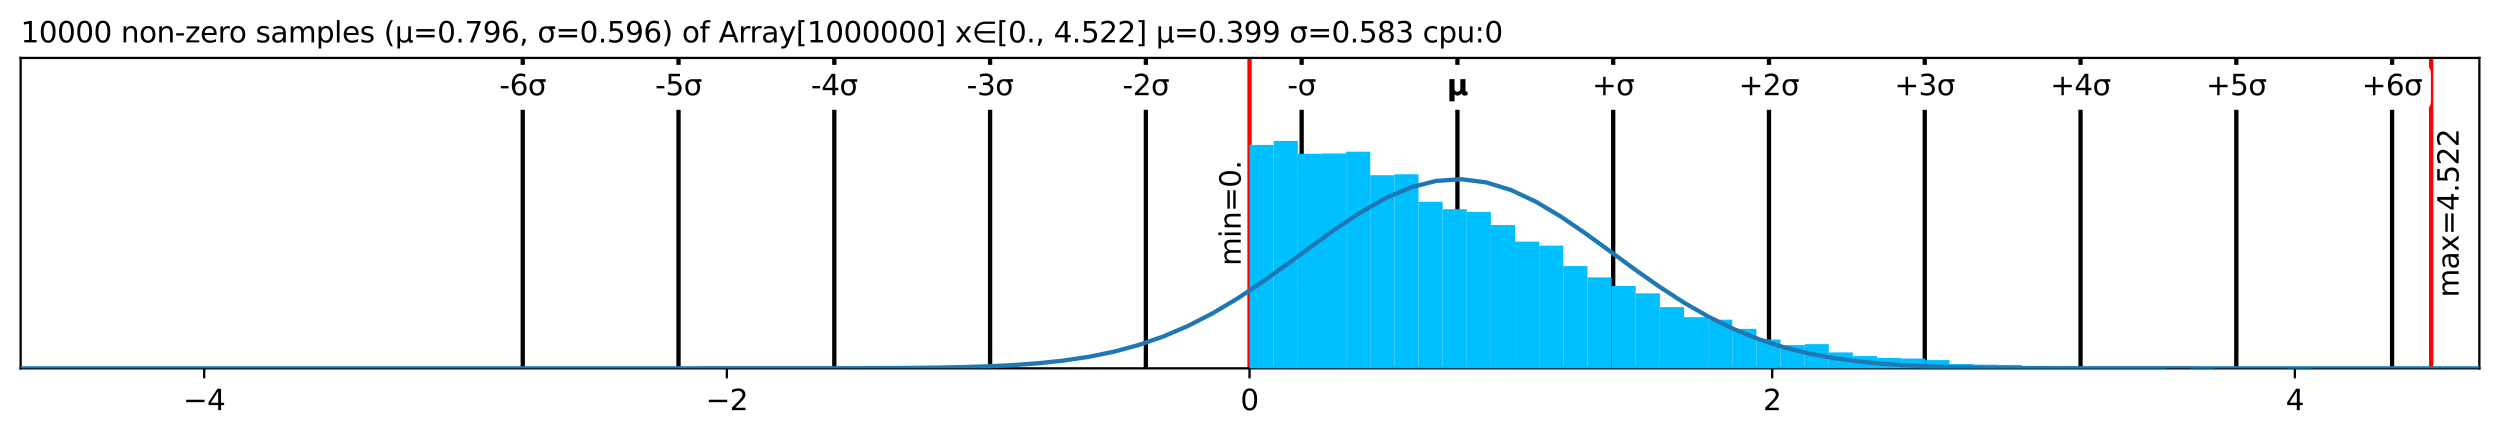 <?xml version="1.0" encoding="utf-8" standalone="no"?>
<!DOCTYPE svg PUBLIC "-//W3C//DTD SVG 1.1//EN"
  "http://www.w3.org/Graphics/SVG/1.1/DTD/svg11.dtd">
<svg xmlns:xlink="http://www.w3.org/1999/xlink" width="872.4pt" height="152.406pt" viewBox="0 0 872.4 152.406" xmlns="http://www.w3.org/2000/svg" version="1.1">
 <defs>
  <style type="text/css">*{stroke-linejoin: round; stroke-linecap: butt}</style>
 </defs>
 <g id="figure_1">
  <g id="patch_1">
   <path d="M 0 152.406 
L 872.4 152.406 
L 872.4 0 
L 0 0 
z
" style="fill: #ffffff"/>
  </g>
  <g id="axes_1">
   <g id="patch_2">
    <path d="M 7.2 128.528 
L 865.2 128.528 
L 865.2 20.214 
L 7.2 20.214 
z
" style="fill: #ffffff"/>
   </g>
   <g id="matplotlib.axis_1">
    <g id="xtick_1">
     <g id="line2d_1">
      <defs>
       <path id="m8f1de1206a" d="M 0 0 
L 0 3.5 
" style="stroke: #000000; stroke-width: 0.8"/>
      </defs>
      <g>
       <use xlink:href="#m8f1de1206a" x="71.255" y="128.528" style="stroke: #000000; stroke-width: 0.8"/>
      </g>
     </g>
     <g id="text_1">
      <!-- −4 -->
      <g transform="translate(63.884 143.127) scale(0.1 -0.1)">
       <defs>
        <path id="DejaVuSans-2212" d="M 678 2272 
L 4684 2272 
L 4684 1741 
L 678 1741 
L 678 2272 
z
" transform="scale(0.016)"/>
        <path id="DejaVuSans-34" d="M 2419 4116 
L 825 1625 
L 2419 1625 
L 2419 4116 
z
M 2253 4666 
L 3047 4666 
L 3047 1625 
L 3713 1625 
L 3713 1100 
L 3047 1100 
L 3047 0 
L 2419 0 
L 2419 1100 
L 313 1100 
L 313 1709 
L 2253 4666 
z
" transform="scale(0.016)"/>
       </defs>
       <use xlink:href="#DejaVuSans-2212"/>
       <use xlink:href="#DejaVuSans-34" transform="translate(83.789 0)"/>
      </g>
     </g>
    </g>
    <g id="xtick_2">
     <g id="line2d_2">
      <g>
       <use xlink:href="#m8f1de1206a" x="253.645" y="128.528" style="stroke: #000000; stroke-width: 0.8"/>
      </g>
     </g>
     <g id="text_2">
      <!-- −2 -->
      <g transform="translate(246.274 143.127) scale(0.1 -0.1)">
       <defs>
        <path id="DejaVuSans-32" d="M 1228 531 
L 3431 531 
L 3431 0 
L 469 0 
L 469 531 
Q 828 903 1448 1529 
Q 2069 2156 2228 2338 
Q 2531 2678 2651 2914 
Q 2772 3150 2772 3378 
Q 2772 3750 2511 3984 
Q 2250 4219 1831 4219 
Q 1534 4219 1204 4116 
Q 875 4013 500 3803 
L 500 4441 
Q 881 4594 1212 4672 
Q 1544 4750 1819 4750 
Q 2544 4750 2975 4387 
Q 3406 4025 3406 3419 
Q 3406 3131 3298 2873 
Q 3191 2616 2906 2266 
Q 2828 2175 2409 1742 
Q 1991 1309 1228 531 
z
" transform="scale(0.016)"/>
       </defs>
       <use xlink:href="#DejaVuSans-2212"/>
       <use xlink:href="#DejaVuSans-32" transform="translate(83.789 0)"/>
      </g>
     </g>
    </g>
    <g id="xtick_3">
     <g id="line2d_3">
      <g>
       <use xlink:href="#m8f1de1206a" x="436.035" y="128.528" style="stroke: #000000; stroke-width: 0.8"/>
      </g>
     </g>
     <g id="text_3">
      <!-- 0 -->
      <g transform="translate(432.854 143.127) scale(0.1 -0.1)">
       <defs>
        <path id="DejaVuSans-30" d="M 2034 4250 
Q 1547 4250 1301 3770 
Q 1056 3291 1056 2328 
Q 1056 1369 1301 889 
Q 1547 409 2034 409 
Q 2525 409 2770 889 
Q 3016 1369 3016 2328 
Q 3016 3291 2770 3770 
Q 2525 4250 2034 4250 
z
M 2034 4750 
Q 2819 4750 3233 4129 
Q 3647 3509 3647 2328 
Q 3647 1150 3233 529 
Q 2819 -91 2034 -91 
Q 1250 -91 836 529 
Q 422 1150 422 2328 
Q 422 3509 836 4129 
Q 1250 4750 2034 4750 
z
" transform="scale(0.016)"/>
       </defs>
       <use xlink:href="#DejaVuSans-30"/>
      </g>
     </g>
    </g>
    <g id="xtick_4">
     <g id="line2d_4">
      <g>
       <use xlink:href="#m8f1de1206a" x="618.425" y="128.528" style="stroke: #000000; stroke-width: 0.8"/>
      </g>
     </g>
     <g id="text_4">
      <!-- 2 -->
      <g transform="translate(615.243 143.127) scale(0.1 -0.1)">
       <use xlink:href="#DejaVuSans-32"/>
      </g>
     </g>
    </g>
    <g id="xtick_5">
     <g id="line2d_5">
      <g>
       <use xlink:href="#m8f1de1206a" x="800.815" y="128.528" style="stroke: #000000; stroke-width: 0.8"/>
      </g>
     </g>
     <g id="text_5">
      <!-- 4 -->
      <g transform="translate(797.633 143.127) scale(0.1 -0.1)">
       <use xlink:href="#DejaVuSans-34"/>
      </g>
     </g>
    </g>
   </g>
   <g id="matplotlib.axis_2"/>
   <g id="line2d_6">
    <path d="M 182.418 128.528 
L 182.418 20.214 
" clip-path="url(#p8015cfb9f8)" style="fill: none; stroke: #000000; stroke-width: 1.5; stroke-linecap: square"/>
   </g>
   <g id="line2d_7">
    <path d="M 236.778 128.528 
L 236.778 20.214 
" clip-path="url(#p8015cfb9f8)" style="fill: none; stroke: #000000; stroke-width: 1.5; stroke-linecap: square"/>
   </g>
   <g id="line2d_8">
    <path d="M 291.139 128.528 
L 291.139 20.214 
" clip-path="url(#p8015cfb9f8)" style="fill: none; stroke: #000000; stroke-width: 1.5; stroke-linecap: square"/>
   </g>
   <g id="line2d_9">
    <path d="M 345.499 128.528 
L 345.499 20.214 
" clip-path="url(#p8015cfb9f8)" style="fill: none; stroke: #000000; stroke-width: 1.5; stroke-linecap: square"/>
   </g>
   <g id="line2d_10">
    <path d="M 399.86 128.528 
L 399.86 20.214 
" clip-path="url(#p8015cfb9f8)" style="fill: none; stroke: #000000; stroke-width: 1.5; stroke-linecap: square"/>
   </g>
   <g id="line2d_11">
    <path d="M 454.22 128.528 
L 454.22 20.214 
" clip-path="url(#p8015cfb9f8)" style="fill: none; stroke: #000000; stroke-width: 1.5; stroke-linecap: square"/>
   </g>
   <g id="line2d_12">
    <path d="M 508.581 128.528 
L 508.581 20.214 
" clip-path="url(#p8015cfb9f8)" style="fill: none; stroke: #000000; stroke-width: 1.5; stroke-linecap: square"/>
   </g>
   <g id="line2d_13">
    <path d="M 562.941 128.528 
L 562.941 20.214 
" clip-path="url(#p8015cfb9f8)" style="fill: none; stroke: #000000; stroke-width: 1.5; stroke-linecap: square"/>
   </g>
   <g id="line2d_14">
    <path d="M 617.302 128.528 
L 617.302 20.214 
" clip-path="url(#p8015cfb9f8)" style="fill: none; stroke: #000000; stroke-width: 1.5; stroke-linecap: square"/>
   </g>
   <g id="line2d_15">
    <path d="M 671.662 128.528 
L 671.662 20.214 
" clip-path="url(#p8015cfb9f8)" style="fill: none; stroke: #000000; stroke-width: 1.5; stroke-linecap: square"/>
   </g>
   <g id="line2d_16">
    <path d="M 726.022 128.528 
L 726.022 20.214 
" clip-path="url(#p8015cfb9f8)" style="fill: none; stroke: #000000; stroke-width: 1.5; stroke-linecap: square"/>
   </g>
   <g id="line2d_17">
    <path d="M 780.383 128.528 
L 780.383 20.214 
" clip-path="url(#p8015cfb9f8)" style="fill: none; stroke: #000000; stroke-width: 1.5; stroke-linecap: square"/>
   </g>
   <g id="line2d_18">
    <path d="M 834.743 128.528 
L 834.743 20.214 
" clip-path="url(#p8015cfb9f8)" style="fill: none; stroke: #000000; stroke-width: 1.5; stroke-linecap: square"/>
   </g>
   <g id="line2d_19">
    <path d="M 436.035 128.528 
L 436.035 20.214 
" clip-path="url(#p8015cfb9f8)" style="fill: none; stroke: #ff0000; stroke-width: 1.5; stroke-linecap: square"/>
   </g>
   <g id="line2d_20">
    <path d="M 848.376 128.528 
L 848.376 20.214 
" clip-path="url(#p8015cfb9f8)" style="fill: none; stroke: #ff0000; stroke-width: 1.5; stroke-linecap: square"/>
   </g>
   <g id="patch_3">
    <path d="M 7.2 128.528 
L 7.2 20.214 
" style="fill: none; stroke: #000000; stroke-width: 0.8; stroke-linejoin: miter; stroke-linecap: square"/>
   </g>
   <g id="patch_4">
    <path d="M 865.2 128.528 
L 865.2 20.214 
" style="fill: none; stroke: #000000; stroke-width: 0.8; stroke-linejoin: miter; stroke-linecap: square"/>
   </g>
   <g id="patch_5">
    <path d="M 7.2 128.528 
L 865.2 128.528 
" style="fill: none; stroke: #000000; stroke-width: 0.8; stroke-linejoin: miter; stroke-linecap: square"/>
   </g>
   <g id="patch_6">
    <path d="M 7.2 20.214 
L 865.2 20.214 
" style="fill: none; stroke: #000000; stroke-width: 0.8; stroke-linejoin: miter; stroke-linecap: square"/>
   </g>
   <g id="text_6">
    <g id="patch_7">
     <path d="M 435.035 92.759 
L 435.035 55.983 
Q 435.035 55.983 435.035 55.983 
L 425.357 55.983 
Q 425.357 55.983 425.357 55.983 
L 425.357 92.759 
Q 425.357 92.759 425.357 92.759 
L 435.035 92.759 
Q 435.035 92.759 435.035 92.759 
z
" style="fill: #ffffff"/>
    </g>
    <!-- min=0. -->
    <g transform="translate(432.955 92.759) rotate(-90) scale(0.1 -0.1)">
     <defs>
      <path id="DejaVuSans-6d" d="M 3328 2828 
Q 3544 3216 3844 3400 
Q 4144 3584 4550 3584 
Q 5097 3584 5394 3201 
Q 5691 2819 5691 2113 
L 5691 0 
L 5113 0 
L 5113 2094 
Q 5113 2597 4934 2840 
Q 4756 3084 4391 3084 
Q 3944 3084 3684 2787 
Q 3425 2491 3425 1978 
L 3425 0 
L 2847 0 
L 2847 2094 
Q 2847 2600 2669 2842 
Q 2491 3084 2119 3084 
Q 1678 3084 1418 2786 
Q 1159 2488 1159 1978 
L 1159 0 
L 581 0 
L 581 3500 
L 1159 3500 
L 1159 2956 
Q 1356 3278 1631 3431 
Q 1906 3584 2284 3584 
Q 2666 3584 2933 3390 
Q 3200 3197 3328 2828 
z
" transform="scale(0.016)"/>
      <path id="DejaVuSans-69" d="M 603 3500 
L 1178 3500 
L 1178 0 
L 603 0 
L 603 3500 
z
M 603 4863 
L 1178 4863 
L 1178 4134 
L 603 4134 
L 603 4863 
z
" transform="scale(0.016)"/>
      <path id="DejaVuSans-6e" d="M 3513 2113 
L 3513 0 
L 2938 0 
L 2938 2094 
Q 2938 2591 2744 2837 
Q 2550 3084 2163 3084 
Q 1697 3084 1428 2787 
Q 1159 2491 1159 1978 
L 1159 0 
L 581 0 
L 581 3500 
L 1159 3500 
L 1159 2956 
Q 1366 3272 1645 3428 
Q 1925 3584 2291 3584 
Q 2894 3584 3203 3211 
Q 3513 2838 3513 2113 
z
" transform="scale(0.016)"/>
      <path id="DejaVuSans-3d" d="M 678 2906 
L 4684 2906 
L 4684 2381 
L 678 2381 
L 678 2906 
z
M 678 1631 
L 4684 1631 
L 4684 1100 
L 678 1100 
L 678 1631 
z
" transform="scale(0.016)"/>
      <path id="DejaVuSans-2e" d="M 684 794 
L 1344 794 
L 1344 0 
L 684 0 
L 684 794 
z
" transform="scale(0.016)"/>
     </defs>
     <use xlink:href="#DejaVuSans-6d"/>
     <use xlink:href="#DejaVuSans-69" transform="translate(97.412 0)"/>
     <use xlink:href="#DejaVuSans-6e" transform="translate(125.195 0)"/>
     <use xlink:href="#DejaVuSans-3d" transform="translate(188.574 0)"/>
     <use xlink:href="#DejaVuSans-30" transform="translate(272.363 0)"/>
     <use xlink:href="#DejaVuSans-2e" transform="translate(335.986 0)"/>
    </g>
   </g>
   <g id="text_7">
    <g id="patch_8">
     <path d="M 860.054 103.769 
L 860.054 44.973 
Q 860.054 44.973 860.054 44.973 
L 850.376 44.973 
Q 850.376 44.973 850.376 44.973 
L 850.376 103.769 
Q 850.376 103.769 850.376 103.769 
L 860.054 103.769 
Q 860.054 103.769 860.054 103.769 
z
" style="fill: #ffffff"/>
    </g>
    <!-- max=4.522 -->
    <g transform="translate(857.974 103.769) rotate(-90) scale(0.1 -0.1)">
     <defs>
      <path id="DejaVuSans-61" d="M 2194 1759 
Q 1497 1759 1228 1600 
Q 959 1441 959 1056 
Q 959 750 1161 570 
Q 1363 391 1709 391 
Q 2188 391 2477 730 
Q 2766 1069 2766 1631 
L 2766 1759 
L 2194 1759 
z
M 3341 1997 
L 3341 0 
L 2766 0 
L 2766 531 
Q 2569 213 2275 61 
Q 1981 -91 1556 -91 
Q 1019 -91 701 211 
Q 384 513 384 1019 
Q 384 1609 779 1909 
Q 1175 2209 1959 2209 
L 2766 2209 
L 2766 2266 
Q 2766 2663 2505 2880 
Q 2244 3097 1772 3097 
Q 1472 3097 1187 3025 
Q 903 2953 641 2809 
L 641 3341 
Q 956 3463 1253 3523 
Q 1550 3584 1831 3584 
Q 2591 3584 2966 3190 
Q 3341 2797 3341 1997 
z
" transform="scale(0.016)"/>
      <path id="DejaVuSans-78" d="M 3513 3500 
L 2247 1797 
L 3578 0 
L 2900 0 
L 1881 1375 
L 863 0 
L 184 0 
L 1544 1831 
L 300 3500 
L 978 3500 
L 1906 2253 
L 2834 3500 
L 3513 3500 
z
" transform="scale(0.016)"/>
      <path id="DejaVuSans-35" d="M 691 4666 
L 3169 4666 
L 3169 4134 
L 1269 4134 
L 1269 2991 
Q 1406 3038 1543 3061 
Q 1681 3084 1819 3084 
Q 2600 3084 3056 2656 
Q 3513 2228 3513 1497 
Q 3513 744 3044 326 
Q 2575 -91 1722 -91 
Q 1428 -91 1123 -41 
Q 819 9 494 109 
L 494 744 
Q 775 591 1075 516 
Q 1375 441 1709 441 
Q 2250 441 2565 725 
Q 2881 1009 2881 1497 
Q 2881 1984 2565 2268 
Q 2250 2553 1709 2553 
Q 1456 2553 1204 2497 
Q 953 2441 691 2322 
L 691 4666 
z
" transform="scale(0.016)"/>
     </defs>
     <use xlink:href="#DejaVuSans-6d"/>
     <use xlink:href="#DejaVuSans-61" transform="translate(97.412 0)"/>
     <use xlink:href="#DejaVuSans-78" transform="translate(158.691 0)"/>
     <use xlink:href="#DejaVuSans-3d" transform="translate(217.871 0)"/>
     <use xlink:href="#DejaVuSans-34" transform="translate(301.66 0)"/>
     <use xlink:href="#DejaVuSans-2e" transform="translate(365.283 0)"/>
     <use xlink:href="#DejaVuSans-35" transform="translate(397.07 0)"/>
     <use xlink:href="#DejaVuSans-32" transform="translate(460.693 0)"/>
     <use xlink:href="#DejaVuSans-32" transform="translate(524.316 0)"/>
    </g>
   </g>
   <g id="text_8">
    <!-- 10000 non-zero samples (μ=0.796, σ=0.596) of Array[1000000] x∈[0., 4.522] μ=0.399 σ=0.583 cpu:0 -->
    <g transform="translate(7.2 14.798) scale(0.1 -0.1)">
     <defs>
      <path id="DejaVuSans-31" d="M 794 531 
L 1825 531 
L 1825 4091 
L 703 3866 
L 703 4441 
L 1819 4666 
L 2450 4666 
L 2450 531 
L 3481 531 
L 3481 0 
L 794 0 
L 794 531 
z
" transform="scale(0.016)"/>
      <path id="DejaVuSans-20" transform="scale(0.016)"/>
      <path id="DejaVuSans-6f" d="M 1959 3097 
Q 1497 3097 1228 2736 
Q 959 2375 959 1747 
Q 959 1119 1226 758 
Q 1494 397 1959 397 
Q 2419 397 2687 759 
Q 2956 1122 2956 1747 
Q 2956 2369 2687 2733 
Q 2419 3097 1959 3097 
z
M 1959 3584 
Q 2709 3584 3137 3096 
Q 3566 2609 3566 1747 
Q 3566 888 3137 398 
Q 2709 -91 1959 -91 
Q 1206 -91 779 398 
Q 353 888 353 1747 
Q 353 2609 779 3096 
Q 1206 3584 1959 3584 
z
" transform="scale(0.016)"/>
      <path id="DejaVuSans-2d" d="M 313 2009 
L 1997 2009 
L 1997 1497 
L 313 1497 
L 313 2009 
z
" transform="scale(0.016)"/>
      <path id="DejaVuSans-7a" d="M 353 3500 
L 3084 3500 
L 3084 2975 
L 922 459 
L 3084 459 
L 3084 0 
L 275 0 
L 275 525 
L 2438 3041 
L 353 3041 
L 353 3500 
z
" transform="scale(0.016)"/>
      <path id="DejaVuSans-65" d="M 3597 1894 
L 3597 1613 
L 953 1613 
Q 991 1019 1311 708 
Q 1631 397 2203 397 
Q 2534 397 2845 478 
Q 3156 559 3463 722 
L 3463 178 
Q 3153 47 2828 -22 
Q 2503 -91 2169 -91 
Q 1331 -91 842 396 
Q 353 884 353 1716 
Q 353 2575 817 3079 
Q 1281 3584 2069 3584 
Q 2775 3584 3186 3129 
Q 3597 2675 3597 1894 
z
M 3022 2063 
Q 3016 2534 2758 2815 
Q 2500 3097 2075 3097 
Q 1594 3097 1305 2825 
Q 1016 2553 972 2059 
L 3022 2063 
z
" transform="scale(0.016)"/>
      <path id="DejaVuSans-72" d="M 2631 2963 
Q 2534 3019 2420 3045 
Q 2306 3072 2169 3072 
Q 1681 3072 1420 2755 
Q 1159 2438 1159 1844 
L 1159 0 
L 581 0 
L 581 3500 
L 1159 3500 
L 1159 2956 
Q 1341 3275 1631 3429 
Q 1922 3584 2338 3584 
Q 2397 3584 2469 3576 
Q 2541 3569 2628 3553 
L 2631 2963 
z
" transform="scale(0.016)"/>
      <path id="DejaVuSans-73" d="M 2834 3397 
L 2834 2853 
Q 2591 2978 2328 3040 
Q 2066 3103 1784 3103 
Q 1356 3103 1142 2972 
Q 928 2841 928 2578 
Q 928 2378 1081 2264 
Q 1234 2150 1697 2047 
L 1894 2003 
Q 2506 1872 2764 1633 
Q 3022 1394 3022 966 
Q 3022 478 2636 193 
Q 2250 -91 1575 -91 
Q 1294 -91 989 -36 
Q 684 19 347 128 
L 347 722 
Q 666 556 975 473 
Q 1284 391 1588 391 
Q 1994 391 2212 530 
Q 2431 669 2431 922 
Q 2431 1156 2273 1281 
Q 2116 1406 1581 1522 
L 1381 1569 
Q 847 1681 609 1914 
Q 372 2147 372 2553 
Q 372 3047 722 3315 
Q 1072 3584 1716 3584 
Q 2034 3584 2315 3537 
Q 2597 3491 2834 3397 
z
" transform="scale(0.016)"/>
      <path id="DejaVuSans-70" d="M 1159 525 
L 1159 -1331 
L 581 -1331 
L 581 3500 
L 1159 3500 
L 1159 2969 
Q 1341 3281 1617 3432 
Q 1894 3584 2278 3584 
Q 2916 3584 3314 3078 
Q 3713 2572 3713 1747 
Q 3713 922 3314 415 
Q 2916 -91 2278 -91 
Q 1894 -91 1617 61 
Q 1341 213 1159 525 
z
M 3116 1747 
Q 3116 2381 2855 2742 
Q 2594 3103 2138 3103 
Q 1681 3103 1420 2742 
Q 1159 2381 1159 1747 
Q 1159 1113 1420 752 
Q 1681 391 2138 391 
Q 2594 391 2855 752 
Q 3116 1113 3116 1747 
z
" transform="scale(0.016)"/>
      <path id="DejaVuSans-6c" d="M 603 4863 
L 1178 4863 
L 1178 0 
L 603 0 
L 603 4863 
z
" transform="scale(0.016)"/>
      <path id="DejaVuSans-28" d="M 1984 4856 
Q 1566 4138 1362 3434 
Q 1159 2731 1159 2009 
Q 1159 1288 1364 580 
Q 1569 -128 1984 -844 
L 1484 -844 
Q 1016 -109 783 600 
Q 550 1309 550 2009 
Q 550 2706 781 3412 
Q 1013 4119 1484 4856 
L 1984 4856 
z
" transform="scale(0.016)"/>
      <path id="DejaVuSans-3bc" d="M 544 -1331 
L 544 3500 
L 1119 3500 
L 1119 1325 
Q 1119 872 1334 640 
Q 1550 409 1972 409 
Q 2434 409 2667 671 
Q 2900 934 2900 1459 
L 2900 3500 
L 3475 3500 
L 3475 806 
Q 3475 619 3529 530 
Q 3584 441 3700 441 
Q 3728 441 3778 458 
Q 3828 475 3916 513 
L 3916 50 
Q 3788 -22 3673 -56 
Q 3559 -91 3450 -91 
Q 3234 -91 3106 31 
Q 2978 153 2931 403 
Q 2775 156 2548 32 
Q 2322 -91 2016 -91 
Q 1697 -91 1473 31 
Q 1250 153 1119 397 
L 1119 -1331 
L 544 -1331 
z
" transform="scale(0.016)"/>
      <path id="DejaVuSans-37" d="M 525 4666 
L 3525 4666 
L 3525 4397 
L 1831 0 
L 1172 0 
L 2766 4134 
L 525 4134 
L 525 4666 
z
" transform="scale(0.016)"/>
      <path id="DejaVuSans-39" d="M 703 97 
L 703 672 
Q 941 559 1184 500 
Q 1428 441 1663 441 
Q 2288 441 2617 861 
Q 2947 1281 2994 2138 
Q 2813 1869 2534 1725 
Q 2256 1581 1919 1581 
Q 1219 1581 811 2004 
Q 403 2428 403 3163 
Q 403 3881 828 4315 
Q 1253 4750 1959 4750 
Q 2769 4750 3195 4129 
Q 3622 3509 3622 2328 
Q 3622 1225 3098 567 
Q 2575 -91 1691 -91 
Q 1453 -91 1209 -44 
Q 966 3 703 97 
z
M 1959 2075 
Q 2384 2075 2632 2365 
Q 2881 2656 2881 3163 
Q 2881 3666 2632 3958 
Q 2384 4250 1959 4250 
Q 1534 4250 1286 3958 
Q 1038 3666 1038 3163 
Q 1038 2656 1286 2365 
Q 1534 2075 1959 2075 
z
" transform="scale(0.016)"/>
      <path id="DejaVuSans-36" d="M 2113 2584 
Q 1688 2584 1439 2293 
Q 1191 2003 1191 1497 
Q 1191 994 1439 701 
Q 1688 409 2113 409 
Q 2538 409 2786 701 
Q 3034 994 3034 1497 
Q 3034 2003 2786 2293 
Q 2538 2584 2113 2584 
z
M 3366 4563 
L 3366 3988 
Q 3128 4100 2886 4159 
Q 2644 4219 2406 4219 
Q 1781 4219 1451 3797 
Q 1122 3375 1075 2522 
Q 1259 2794 1537 2939 
Q 1816 3084 2150 3084 
Q 2853 3084 3261 2657 
Q 3669 2231 3669 1497 
Q 3669 778 3244 343 
Q 2819 -91 2113 -91 
Q 1303 -91 875 529 
Q 447 1150 447 2328 
Q 447 3434 972 4092 
Q 1497 4750 2381 4750 
Q 2619 4750 2861 4703 
Q 3103 4656 3366 4563 
z
" transform="scale(0.016)"/>
      <path id="DejaVuSans-2c" d="M 750 794 
L 1409 794 
L 1409 256 
L 897 -744 
L 494 -744 
L 750 256 
L 750 794 
z
" transform="scale(0.016)"/>
      <path id="DejaVuSans-3c3" d="M 1959 3044 
Q 1484 3044 1228 2700 
Q 959 2341 959 1747 
Q 959 1119 1226 758 
Q 1494 397 1959 397 
Q 2419 397 2687 759 
Q 2956 1122 2956 1747 
Q 2956 2319 2688 2700 
Q 2441 3044 1959 3044 
z
M 1959 3500 
L 3869 3500 
L 3869 2925 
L 3225 2925 
Q 3566 2438 3566 1747 
Q 3566 888 3138 400 
Q 2709 -91 1959 -91 
Q 1206 -91 781 400 
Q 353 888 353 1747 
Q 353 2613 781 3097 
Q 1134 3500 1959 3500 
z
" transform="scale(0.016)"/>
      <path id="DejaVuSans-29" d="M 513 4856 
L 1013 4856 
Q 1481 4119 1714 3412 
Q 1947 2706 1947 2009 
Q 1947 1309 1714 600 
Q 1481 -109 1013 -844 
L 513 -844 
Q 928 -128 1133 580 
Q 1338 1288 1338 2009 
Q 1338 2731 1133 3434 
Q 928 4138 513 4856 
z
" transform="scale(0.016)"/>
      <path id="DejaVuSans-66" d="M 2375 4863 
L 2375 4384 
L 1825 4384 
Q 1516 4384 1395 4259 
Q 1275 4134 1275 3809 
L 1275 3500 
L 2222 3500 
L 2222 3053 
L 1275 3053 
L 1275 0 
L 697 0 
L 697 3053 
L 147 3053 
L 147 3500 
L 697 3500 
L 697 3744 
Q 697 4328 969 4595 
Q 1241 4863 1831 4863 
L 2375 4863 
z
" transform="scale(0.016)"/>
      <path id="DejaVuSans-41" d="M 2188 4044 
L 1331 1722 
L 3047 1722 
L 2188 4044 
z
M 1831 4666 
L 2547 4666 
L 4325 0 
L 3669 0 
L 3244 1197 
L 1141 1197 
L 716 0 
L 50 0 
L 1831 4666 
z
" transform="scale(0.016)"/>
      <path id="DejaVuSans-79" d="M 2059 -325 
Q 1816 -950 1584 -1140 
Q 1353 -1331 966 -1331 
L 506 -1331 
L 506 -850 
L 844 -850 
Q 1081 -850 1212 -737 
Q 1344 -625 1503 -206 
L 1606 56 
L 191 3500 
L 800 3500 
L 1894 763 
L 2988 3500 
L 3597 3500 
L 2059 -325 
z
" transform="scale(0.016)"/>
      <path id="DejaVuSans-5b" d="M 550 4863 
L 1875 4863 
L 1875 4416 
L 1125 4416 
L 1125 -397 
L 1875 -397 
L 1875 -844 
L 550 -844 
L 550 4863 
z
" transform="scale(0.016)"/>
      <path id="DejaVuSans-5d" d="M 1947 4863 
L 1947 -844 
L 622 -844 
L 622 -397 
L 1369 -397 
L 1369 4416 
L 622 4416 
L 622 4863 
L 1947 4863 
z
" transform="scale(0.016)"/>
      <path id="DejaVuSans-2208" d="M 1072 1959 
Q 1094 1728 1291 1353 
Q 1522 919 1959 675 
Q 2388 438 2850 434 
L 5028 434 
L 5028 -63 
L 2850 -63 
Q 2250 -63 1695 246 
Q 1141 556 844 1106 
Q 547 1656 547 2241 
Q 547 2819 844 3369 
Q 1141 3919 1695 4231 
Q 2250 4544 2850 4544 
L 5028 4544 
L 5028 4047 
L 2850 4047 
Q 2388 4044 1959 3803 
Q 1525 3556 1291 3125 
Q 1091 2750 1063 2459 
L 5028 2459 
L 5028 1959 
L 1072 1959 
z
" transform="scale(0.016)"/>
      <path id="DejaVuSans-33" d="M 2597 2516 
Q 3050 2419 3304 2112 
Q 3559 1806 3559 1356 
Q 3559 666 3084 287 
Q 2609 -91 1734 -91 
Q 1441 -91 1130 -33 
Q 819 25 488 141 
L 488 750 
Q 750 597 1062 519 
Q 1375 441 1716 441 
Q 2309 441 2620 675 
Q 2931 909 2931 1356 
Q 2931 1769 2642 2001 
Q 2353 2234 1838 2234 
L 1294 2234 
L 1294 2753 
L 1863 2753 
Q 2328 2753 2575 2939 
Q 2822 3125 2822 3475 
Q 2822 3834 2567 4026 
Q 2313 4219 1838 4219 
Q 1578 4219 1281 4162 
Q 984 4106 628 3988 
L 628 4550 
Q 988 4650 1302 4700 
Q 1616 4750 1894 4750 
Q 2613 4750 3031 4423 
Q 3450 4097 3450 3541 
Q 3450 3153 3228 2886 
Q 3006 2619 2597 2516 
z
" transform="scale(0.016)"/>
      <path id="DejaVuSans-38" d="M 2034 2216 
Q 1584 2216 1326 1975 
Q 1069 1734 1069 1313 
Q 1069 891 1326 650 
Q 1584 409 2034 409 
Q 2484 409 2743 651 
Q 3003 894 3003 1313 
Q 3003 1734 2745 1975 
Q 2488 2216 2034 2216 
z
M 1403 2484 
Q 997 2584 770 2862 
Q 544 3141 544 3541 
Q 544 4100 942 4425 
Q 1341 4750 2034 4750 
Q 2731 4750 3128 4425 
Q 3525 4100 3525 3541 
Q 3525 3141 3298 2862 
Q 3072 2584 2669 2484 
Q 3125 2378 3379 2068 
Q 3634 1759 3634 1313 
Q 3634 634 3220 271 
Q 2806 -91 2034 -91 
Q 1263 -91 848 271 
Q 434 634 434 1313 
Q 434 1759 690 2068 
Q 947 2378 1403 2484 
z
M 1172 3481 
Q 1172 3119 1398 2916 
Q 1625 2713 2034 2713 
Q 2441 2713 2670 2916 
Q 2900 3119 2900 3481 
Q 2900 3844 2670 4047 
Q 2441 4250 2034 4250 
Q 1625 4250 1398 4047 
Q 1172 3844 1172 3481 
z
" transform="scale(0.016)"/>
      <path id="DejaVuSans-63" d="M 3122 3366 
L 3122 2828 
Q 2878 2963 2633 3030 
Q 2388 3097 2138 3097 
Q 1578 3097 1268 2742 
Q 959 2388 959 1747 
Q 959 1106 1268 751 
Q 1578 397 2138 397 
Q 2388 397 2633 464 
Q 2878 531 3122 666 
L 3122 134 
Q 2881 22 2623 -34 
Q 2366 -91 2075 -91 
Q 1284 -91 818 406 
Q 353 903 353 1747 
Q 353 2603 823 3093 
Q 1294 3584 2113 3584 
Q 2378 3584 2631 3529 
Q 2884 3475 3122 3366 
z
" transform="scale(0.016)"/>
      <path id="DejaVuSans-75" d="M 544 1381 
L 544 3500 
L 1119 3500 
L 1119 1403 
Q 1119 906 1312 657 
Q 1506 409 1894 409 
Q 2359 409 2629 706 
Q 2900 1003 2900 1516 
L 2900 3500 
L 3475 3500 
L 3475 0 
L 2900 0 
L 2900 538 
Q 2691 219 2414 64 
Q 2138 -91 1772 -91 
Q 1169 -91 856 284 
Q 544 659 544 1381 
z
M 1991 3584 
L 1991 3584 
z
" transform="scale(0.016)"/>
      <path id="DejaVuSans-3a" d="M 750 794 
L 1409 794 
L 1409 0 
L 750 0 
L 750 794 
z
M 750 3309 
L 1409 3309 
L 1409 2516 
L 750 2516 
L 750 3309 
z
" transform="scale(0.016)"/>
     </defs>
     <use xlink:href="#DejaVuSans-31"/>
     <use xlink:href="#DejaVuSans-30" transform="translate(63.623 0)"/>
     <use xlink:href="#DejaVuSans-30" transform="translate(127.246 0)"/>
     <use xlink:href="#DejaVuSans-30" transform="translate(190.869 0)"/>
     <use xlink:href="#DejaVuSans-30" transform="translate(254.492 0)"/>
     <use xlink:href="#DejaVuSans-20" transform="translate(318.115 0)"/>
     <use xlink:href="#DejaVuSans-6e" transform="translate(349.902 0)"/>
     <use xlink:href="#DejaVuSans-6f" transform="translate(413.281 0)"/>
     <use xlink:href="#DejaVuSans-6e" transform="translate(474.463 0)"/>
     <use xlink:href="#DejaVuSans-2d" transform="translate(537.842 0)"/>
     <use xlink:href="#DejaVuSans-7a" transform="translate(573.926 0)"/>
     <use xlink:href="#DejaVuSans-65" transform="translate(626.416 0)"/>
     <use xlink:href="#DejaVuSans-72" transform="translate(687.939 0)"/>
     <use xlink:href="#DejaVuSans-6f" transform="translate(726.803 0)"/>
     <use xlink:href="#DejaVuSans-20" transform="translate(787.984 0)"/>
     <use xlink:href="#DejaVuSans-73" transform="translate(819.771 0)"/>
     <use xlink:href="#DejaVuSans-61" transform="translate(871.871 0)"/>
     <use xlink:href="#DejaVuSans-6d" transform="translate(933.15 0)"/>
     <use xlink:href="#DejaVuSans-70" transform="translate(1030.562 0)"/>
     <use xlink:href="#DejaVuSans-6c" transform="translate(1094.039 0)"/>
     <use xlink:href="#DejaVuSans-65" transform="translate(1121.822 0)"/>
     <use xlink:href="#DejaVuSans-73" transform="translate(1183.346 0)"/>
     <use xlink:href="#DejaVuSans-20" transform="translate(1235.445 0)"/>
     <use xlink:href="#DejaVuSans-28" transform="translate(1267.232 0)"/>
     <use xlink:href="#DejaVuSans-3bc" transform="translate(1306.246 0)"/>
     <use xlink:href="#DejaVuSans-3d" transform="translate(1369.869 0)"/>
     <use xlink:href="#DejaVuSans-30" transform="translate(1453.658 0)"/>
     <use xlink:href="#DejaVuSans-2e" transform="translate(1517.281 0)"/>
     <use xlink:href="#DejaVuSans-37" transform="translate(1549.068 0)"/>
     <use xlink:href="#DejaVuSans-39" transform="translate(1612.691 0)"/>
     <use xlink:href="#DejaVuSans-36" transform="translate(1676.314 0)"/>
     <use xlink:href="#DejaVuSans-2c" transform="translate(1739.938 0)"/>
     <use xlink:href="#DejaVuSans-20" transform="translate(1771.725 0)"/>
     <use xlink:href="#DejaVuSans-3c3" transform="translate(1803.512 0)"/>
     <use xlink:href="#DejaVuSans-3d" transform="translate(1866.891 0)"/>
     <use xlink:href="#DejaVuSans-30" transform="translate(1950.68 0)"/>
     <use xlink:href="#DejaVuSans-2e" transform="translate(2014.303 0)"/>
     <use xlink:href="#DejaVuSans-35" transform="translate(2046.09 0)"/>
     <use xlink:href="#DejaVuSans-39" transform="translate(2109.713 0)"/>
     <use xlink:href="#DejaVuSans-36" transform="translate(2173.336 0)"/>
     <use xlink:href="#DejaVuSans-29" transform="translate(2236.959 0)"/>
     <use xlink:href="#DejaVuSans-20" transform="translate(2275.973 0)"/>
     <use xlink:href="#DejaVuSans-6f" transform="translate(2307.76 0)"/>
     <use xlink:href="#DejaVuSans-66" transform="translate(2368.941 0)"/>
     <use xlink:href="#DejaVuSans-20" transform="translate(2404.146 0)"/>
     <use xlink:href="#DejaVuSans-41" transform="translate(2435.934 0)"/>
     <use xlink:href="#DejaVuSans-72" transform="translate(2504.342 0)"/>
     <use xlink:href="#DejaVuSans-72" transform="translate(2543.705 0)"/>
     <use xlink:href="#DejaVuSans-61" transform="translate(2584.818 0)"/>
     <use xlink:href="#DejaVuSans-79" transform="translate(2646.098 0)"/>
     <use xlink:href="#DejaVuSans-5b" transform="translate(2705.277 0)"/>
     <use xlink:href="#DejaVuSans-31" transform="translate(2744.291 0)"/>
     <use xlink:href="#DejaVuSans-30" transform="translate(2807.914 0)"/>
     <use xlink:href="#DejaVuSans-30" transform="translate(2871.537 0)"/>
     <use xlink:href="#DejaVuSans-30" transform="translate(2935.16 0)"/>
     <use xlink:href="#DejaVuSans-30" transform="translate(2998.783 0)"/>
     <use xlink:href="#DejaVuSans-30" transform="translate(3062.406 0)"/>
     <use xlink:href="#DejaVuSans-30" transform="translate(3126.029 0)"/>
     <use xlink:href="#DejaVuSans-5d" transform="translate(3189.652 0)"/>
     <use xlink:href="#DejaVuSans-20" transform="translate(3228.666 0)"/>
     <use xlink:href="#DejaVuSans-78" transform="translate(3260.453 0)"/>
     <use xlink:href="#DejaVuSans-2208" transform="translate(3319.633 0)"/>
     <use xlink:href="#DejaVuSans-5b" transform="translate(3406.742 0)"/>
     <use xlink:href="#DejaVuSans-30" transform="translate(3445.756 0)"/>
     <use xlink:href="#DejaVuSans-2e" transform="translate(3509.379 0)"/>
     <use xlink:href="#DejaVuSans-2c" transform="translate(3541.166 0)"/>
     <use xlink:href="#DejaVuSans-20" transform="translate(3572.953 0)"/>
     <use xlink:href="#DejaVuSans-34" transform="translate(3604.74 0)"/>
     <use xlink:href="#DejaVuSans-2e" transform="translate(3668.363 0)"/>
     <use xlink:href="#DejaVuSans-35" transform="translate(3700.15 0)"/>
     <use xlink:href="#DejaVuSans-32" transform="translate(3763.773 0)"/>
     <use xlink:href="#DejaVuSans-32" transform="translate(3827.396 0)"/>
     <use xlink:href="#DejaVuSans-5d" transform="translate(3891.02 0)"/>
     <use xlink:href="#DejaVuSans-20" transform="translate(3930.033 0)"/>
     <use xlink:href="#DejaVuSans-3bc" transform="translate(3961.82 0)"/>
     <use xlink:href="#DejaVuSans-3d" transform="translate(4025.443 0)"/>
     <use xlink:href="#DejaVuSans-30" transform="translate(4109.232 0)"/>
     <use xlink:href="#DejaVuSans-2e" transform="translate(4172.855 0)"/>
     <use xlink:href="#DejaVuSans-33" transform="translate(4204.643 0)"/>
     <use xlink:href="#DejaVuSans-39" transform="translate(4268.266 0)"/>
     <use xlink:href="#DejaVuSans-39" transform="translate(4331.889 0)"/>
     <use xlink:href="#DejaVuSans-20" transform="translate(4395.512 0)"/>
     <use xlink:href="#DejaVuSans-3c3" transform="translate(4427.299 0)"/>
     <use xlink:href="#DejaVuSans-3d" transform="translate(4490.678 0)"/>
     <use xlink:href="#DejaVuSans-30" transform="translate(4574.467 0)"/>
     <use xlink:href="#DejaVuSans-2e" transform="translate(4638.09 0)"/>
     <use xlink:href="#DejaVuSans-35" transform="translate(4669.877 0)"/>
     <use xlink:href="#DejaVuSans-38" transform="translate(4733.5 0)"/>
     <use xlink:href="#DejaVuSans-33" transform="translate(4797.123 0)"/>
     <use xlink:href="#DejaVuSans-20" transform="translate(4860.746 0)"/>
     <use xlink:href="#DejaVuSans-63" transform="translate(4892.533 0)"/>
     <use xlink:href="#DejaVuSans-70" transform="translate(4947.514 0)"/>
     <use xlink:href="#DejaVuSans-75" transform="translate(5010.99 0)"/>
     <use xlink:href="#DejaVuSans-3a" transform="translate(5074.369 0)"/>
     <use xlink:href="#DejaVuSans-30" transform="translate(5108.061 0)"/>
    </g>
   </g>
   <g id="patch_9">
    <path d="M 436.051 128.528 
L 444.473 128.528 
L 444.473 50.566 
L 436.051 50.566 
z
" clip-path="url(#p8015cfb9f8)" style="fill: #00bfff"/>
   </g>
   <g id="patch_10">
    <path d="M 444.473 128.528 
L 452.895 128.528 
L 452.895 49.177 
L 444.473 49.177 
z
" clip-path="url(#p8015cfb9f8)" style="fill: #00bfff"/>
   </g>
   <g id="patch_11">
    <path d="M 452.895 128.528 
L 461.317 128.528 
L 461.317 53.663 
L 452.895 53.663 
z
" clip-path="url(#p8015cfb9f8)" style="fill: #00bfff"/>
   </g>
   <g id="patch_12">
    <path d="M 461.317 128.528 
L 469.738 128.528 
L 469.738 53.556 
L 461.317 53.556 
z
" clip-path="url(#p8015cfb9f8)" style="fill: #00bfff"/>
   </g>
   <g id="patch_13">
    <path d="M 469.738 128.528 
L 478.16 128.528 
L 478.16 52.915 
L 469.738 52.915 
z
" clip-path="url(#p8015cfb9f8)" style="fill: #00bfff"/>
   </g>
   <g id="patch_14">
    <path d="M 478.16 128.528 
L 486.582 128.528 
L 486.582 61.139 
L 478.16 61.139 
z
" clip-path="url(#p8015cfb9f8)" style="fill: #00bfff"/>
   </g>
   <g id="patch_15">
    <path d="M 486.582 128.528 
L 495.003 128.528 
L 495.003 60.818 
L 486.582 60.818 
z
" clip-path="url(#p8015cfb9f8)" style="fill: #00bfff"/>
   </g>
   <g id="patch_16">
    <path d="M 495.003 128.528 
L 503.425 128.528 
L 503.425 70.43 
L 495.003 70.43 
z
" clip-path="url(#p8015cfb9f8)" style="fill: #00bfff"/>
   </g>
   <g id="patch_17">
    <path d="M 503.425 128.528 
L 511.847 128.528 
L 511.847 72.993 
L 503.425 72.993 
z
" clip-path="url(#p8015cfb9f8)" style="fill: #00bfff"/>
   </g>
   <g id="patch_18">
    <path d="M 511.847 128.528 
L 520.268 128.528 
L 520.268 73.954 
L 511.847 73.954 
z
" clip-path="url(#p8015cfb9f8)" style="fill: #00bfff"/>
   </g>
   <g id="patch_19">
    <path d="M 520.268 128.528 
L 528.69 128.528 
L 528.69 78.547 
L 520.268 78.547 
z
" clip-path="url(#p8015cfb9f8)" style="fill: #00bfff"/>
   </g>
   <g id="patch_20">
    <path d="M 528.69 128.528 
L 537.112 128.528 
L 537.112 84.314 
L 528.69 84.314 
z
" clip-path="url(#p8015cfb9f8)" style="fill: #00bfff"/>
   </g>
   <g id="patch_21">
    <path d="M 537.112 128.528 
L 545.534 128.528 
L 545.534 85.702 
L 537.112 85.702 
z
" clip-path="url(#p8015cfb9f8)" style="fill: #00bfff"/>
   </g>
   <g id="patch_22">
    <path d="M 545.534 128.528 
L 553.955 128.528 
L 553.955 92.858 
L 545.534 92.858 
z
" clip-path="url(#p8015cfb9f8)" style="fill: #00bfff"/>
   </g>
   <g id="patch_23">
    <path d="M 553.955 128.528 
L 562.377 128.528 
L 562.377 96.809 
L 553.955 96.809 
z
" clip-path="url(#p8015cfb9f8)" style="fill: #00bfff"/>
   </g>
   <g id="patch_24">
    <path d="M 562.377 128.528 
L 570.799 128.528 
L 570.799 99.799 
L 562.377 99.799 
z
" clip-path="url(#p8015cfb9f8)" style="fill: #00bfff"/>
   </g>
   <g id="patch_25">
    <path d="M 570.799 128.528 
L 579.22 128.528 
L 579.22 102.363 
L 570.799 102.363 
z
" clip-path="url(#p8015cfb9f8)" style="fill: #00bfff"/>
   </g>
   <g id="patch_26">
    <path d="M 579.22 128.528 
L 587.642 128.528 
L 587.642 107.169 
L 579.22 107.169 
z
" clip-path="url(#p8015cfb9f8)" style="fill: #00bfff"/>
   </g>
   <g id="patch_27">
    <path d="M 587.642 128.528 
L 596.064 128.528 
L 596.064 110.693 
L 587.642 110.693 
z
" clip-path="url(#p8015cfb9f8)" style="fill: #00bfff"/>
   </g>
   <g id="patch_28">
    <path d="M 596.064 128.528 
L 604.485 128.528 
L 604.485 111.547 
L 596.064 111.547 
z
" clip-path="url(#p8015cfb9f8)" style="fill: #00bfff"/>
   </g>
   <g id="patch_29">
    <path d="M 604.485 128.528 
L 612.907 128.528 
L 612.907 114.751 
L 604.485 114.751 
z
" clip-path="url(#p8015cfb9f8)" style="fill: #00bfff"/>
   </g>
   <g id="patch_30">
    <path d="M 612.907 128.528 
L 621.329 128.528 
L 621.329 118.489 
L 612.907 118.489 
z
" clip-path="url(#p8015cfb9f8)" style="fill: #00bfff"/>
   </g>
   <g id="patch_31">
    <path d="M 621.329 128.528 
L 629.751 128.528 
L 629.751 120.412 
L 621.329 120.412 
z
" clip-path="url(#p8015cfb9f8)" style="fill: #00bfff"/>
   </g>
   <g id="patch_32">
    <path d="M 629.751 128.528 
L 638.172 128.528 
L 638.172 120.091 
L 629.751 120.091 
z
" clip-path="url(#p8015cfb9f8)" style="fill: #00bfff"/>
   </g>
   <g id="patch_33">
    <path d="M 638.172 128.528 
L 646.594 128.528 
L 646.594 122.975 
L 638.172 122.975 
z
" clip-path="url(#p8015cfb9f8)" style="fill: #00bfff"/>
   </g>
   <g id="patch_34">
    <path d="M 646.594 128.528 
L 655.016 128.528 
L 655.016 124.256 
L 646.594 124.256 
z
" clip-path="url(#p8015cfb9f8)" style="fill: #00bfff"/>
   </g>
   <g id="patch_35">
    <path d="M 655.016 128.528 
L 663.437 128.528 
L 663.437 124.897 
L 655.016 124.897 
z
" clip-path="url(#p8015cfb9f8)" style="fill: #00bfff"/>
   </g>
   <g id="patch_36">
    <path d="M 663.437 128.528 
L 671.859 128.528 
L 671.859 125.111 
L 663.437 125.111 
z
" clip-path="url(#p8015cfb9f8)" style="fill: #00bfff"/>
   </g>
   <g id="patch_37">
    <path d="M 671.859 128.528 
L 680.281 128.528 
L 680.281 125.645 
L 671.859 125.645 
z
" clip-path="url(#p8015cfb9f8)" style="fill: #00bfff"/>
   </g>
   <g id="patch_38">
    <path d="M 680.281 128.528 
L 688.702 128.528 
L 688.702 127.033 
L 680.281 127.033 
z
" clip-path="url(#p8015cfb9f8)" style="fill: #00bfff"/>
   </g>
   <g id="patch_39">
    <path d="M 688.702 128.528 
L 697.124 128.528 
L 697.124 127.247 
L 688.702 127.247 
z
" clip-path="url(#p8015cfb9f8)" style="fill: #00bfff"/>
   </g>
   <g id="patch_40">
    <path d="M 697.124 128.528 
L 705.546 128.528 
L 705.546 127.353 
L 697.124 127.353 
z
" clip-path="url(#p8015cfb9f8)" style="fill: #00bfff"/>
   </g>
   <g id="patch_41">
    <path d="M 705.546 128.528 
L 713.968 128.528 
L 713.968 127.781 
L 705.546 127.781 
z
" clip-path="url(#p8015cfb9f8)" style="fill: #00bfff"/>
   </g>
   <g id="patch_42">
    <path d="M 713.968 128.528 
L 722.389 128.528 
L 722.389 127.994 
L 713.968 127.994 
z
" clip-path="url(#p8015cfb9f8)" style="fill: #00bfff"/>
   </g>
   <g id="patch_43">
    <path d="M 722.389 128.528 
L 730.811 128.528 
L 730.811 128.208 
L 722.389 128.208 
z
" clip-path="url(#p8015cfb9f8)" style="fill: #00bfff"/>
   </g>
   <g id="patch_44">
    <path d="M 730.811 128.528 
L 739.233 128.528 
L 739.233 128.208 
L 730.811 128.208 
z
" clip-path="url(#p8015cfb9f8)" style="fill: #00bfff"/>
   </g>
   <g id="patch_45">
    <path d="M 739.233 128.528 
L 747.654 128.528 
L 747.654 128.421 
L 739.233 128.421 
z
" clip-path="url(#p8015cfb9f8)" style="fill: #00bfff"/>
   </g>
   <g id="patch_46">
    <path d="M 747.654 128.528 
L 756.076 128.528 
L 756.076 128.421 
L 747.654 128.421 
z
" clip-path="url(#p8015cfb9f8)" style="fill: #00bfff"/>
   </g>
   <g id="patch_47">
    <path d="M 756.076 128.528 
L 764.498 128.528 
L 764.498 128.528 
L 756.076 128.528 
z
" clip-path="url(#p8015cfb9f8)" style="fill: #00bfff"/>
   </g>
   <g id="patch_48">
    <path d="M 764.498 128.528 
L 772.919 128.528 
L 772.919 128.421 
L 764.498 128.421 
z
" clip-path="url(#p8015cfb9f8)" style="fill: #00bfff"/>
   </g>
   <g id="patch_49">
    <path d="M 772.919 128.528 
L 781.341 128.528 
L 781.341 128.528 
L 772.919 128.528 
z
" clip-path="url(#p8015cfb9f8)" style="fill: #00bfff"/>
   </g>
   <g id="patch_50">
    <path d="M 781.341 128.528 
L 789.763 128.528 
L 789.763 128.528 
L 781.341 128.528 
z
" clip-path="url(#p8015cfb9f8)" style="fill: #00bfff"/>
   </g>
   <g id="patch_51">
    <path d="M 789.763 128.528 
L 798.185 128.528 
L 798.185 128.528 
L 789.763 128.528 
z
" clip-path="url(#p8015cfb9f8)" style="fill: #00bfff"/>
   </g>
   <g id="patch_52">
    <path d="M 798.185 128.528 
L 806.606 128.528 
L 806.606 128.421 
L 798.185 128.421 
z
" clip-path="url(#p8015cfb9f8)" style="fill: #00bfff"/>
   </g>
   <g id="line2d_21">
    <path d="M 7.2 128.528 
L 15.867 128.528 
L 24.533 128.528 
L 33.2 128.528 
L 41.867 128.528 
L 50.533 128.528 
L 59.2 128.528 
L 67.867 128.528 
L 76.533 128.528 
L 85.2 128.528 
L 93.867 128.528 
L 102.533 128.528 
L 111.2 128.528 
L 119.867 128.528 
L 128.533 128.528 
L 137.2 128.528 
L 145.867 128.528 
L 154.533 128.528 
L 163.2 128.528 
L 171.867 128.528 
L 180.533 128.528 
L 189.2 128.528 
L 197.867 128.528 
L 206.533 128.528 
L 215.2 128.528 
L 223.867 128.528 
L 232.533 128.528 
L 241.2 128.528 
L 249.867 128.527 
L 258.533 128.526 
L 267.2 128.525 
L 275.867 128.521 
L 284.533 128.515 
L 293.2 128.502 
L 301.867 128.48 
L 310.533 128.442 
L 319.2 128.375 
L 327.866 128.265 
L 336.533 128.087 
L 345.2 127.807 
L 353.866 127.378 
L 362.533 126.741 
L 371.2 125.82 
L 379.866 124.527 
L 388.533 122.766 
L 397.2 120.438 
L 405.866 117.454 
L 414.533 113.749 
L 423.2 109.301 
L 431.866 104.142 
L 440.533 98.375 
L 449.2 92.18 
L 457.866 85.812 
L 466.533 79.587 
L 475.2 73.863 
L 483.866 69.002 
L 492.533 65.336 
L 501.2 63.127 
L 509.866 62.54 
L 518.533 63.618 
L 527.2 66.282 
L 535.866 70.334 
L 544.533 75.488 
L 553.2 81.398 
L 561.866 87.701 
L 570.533 94.049 
L 579.2 100.141 
L 587.866 105.743 
L 596.533 110.698 
L 605.2 114.926 
L 613.866 118.412 
L 622.533 121.193 
L 631.2 123.343 
L 639.866 124.955 
L 648.533 126.128 
L 657.2 126.956 
L 665.866 127.524 
L 674.533 127.903 
L 683.2 128.149 
L 691.866 128.304 
L 700.533 128.399 
L 709.2 128.455 
L 717.866 128.488 
L 726.533 128.507 
L 735.2 128.517 
L 743.866 128.523 
L 752.533 128.525 
L 761.2 128.527 
L 769.866 128.528 
L 778.533 128.528 
L 787.2 128.528 
L 795.866 128.528 
L 804.533 128.528 
L 813.2 128.528 
L 821.866 128.528 
L 830.533 128.528 
L 839.2 128.528 
L 847.866 128.528 
L 856.533 128.528 
L 865.2 128.528 
" clip-path="url(#p8015cfb9f8)" style="fill: none; stroke: #1f77b4; stroke-width: 1.5; stroke-linecap: square"/>
   </g>
   <g id="text_9">
    <g id="patch_53">
     <path d="M 174.264 38.308 
L 190.572 38.308 
Q 193.572 38.308 193.572 35.308 
L 193.572 25.63 
Q 193.572 22.63 190.572 22.63 
L 174.264 22.63 
Q 171.264 22.63 171.264 25.63 
L 171.264 35.308 
Q 171.264 38.308 174.264 38.308 
z
" style="fill: #ffffff"/>
    </g>
    <!-- -6σ -->
    <g transform="translate(174.264 33.228) scale(0.1 -0.1)">
     <use xlink:href="#DejaVuSans-2d"/>
     <use xlink:href="#DejaVuSans-36" transform="translate(36.084 0)"/>
     <use xlink:href="#DejaVuSans-3c3" transform="translate(99.707 0)"/>
    </g>
   </g>
   <g id="text_10">
    <g id="patch_54">
     <path d="M 228.625 38.308 
L 244.932 38.308 
Q 247.932 38.308 247.932 35.308 
L 247.932 25.63 
Q 247.932 22.63 244.932 22.63 
L 228.625 22.63 
Q 225.625 22.63 225.625 25.63 
L 225.625 35.308 
Q 225.625 38.308 228.625 38.308 
z
" style="fill: #ffffff"/>
    </g>
    <!-- -5σ -->
    <g transform="translate(228.625 33.228) scale(0.1 -0.1)">
     <use xlink:href="#DejaVuSans-2d"/>
     <use xlink:href="#DejaVuSans-35" transform="translate(36.084 0)"/>
     <use xlink:href="#DejaVuSans-3c3" transform="translate(99.707 0)"/>
    </g>
   </g>
   <g id="text_11">
    <g id="patch_55">
     <path d="M 282.985 38.308 
L 299.293 38.308 
Q 302.293 38.308 302.293 35.308 
L 302.293 25.63 
Q 302.293 22.63 299.293 22.63 
L 282.985 22.63 
Q 279.985 22.63 279.985 25.63 
L 279.985 35.308 
Q 279.985 38.308 282.985 38.308 
z
" style="fill: #ffffff"/>
    </g>
    <!-- -4σ -->
    <g transform="translate(282.985 33.228) scale(0.1 -0.1)">
     <use xlink:href="#DejaVuSans-2d"/>
     <use xlink:href="#DejaVuSans-34" transform="translate(36.084 0)"/>
     <use xlink:href="#DejaVuSans-3c3" transform="translate(99.707 0)"/>
    </g>
   </g>
   <g id="text_12">
    <g id="patch_56">
     <path d="M 337.345 38.308 
L 353.653 38.308 
Q 356.653 38.308 356.653 35.308 
L 356.653 25.63 
Q 356.653 22.63 353.653 22.63 
L 337.345 22.63 
Q 334.345 22.63 334.345 25.63 
L 334.345 35.308 
Q 334.345 38.308 337.345 38.308 
z
" style="fill: #ffffff"/>
    </g>
    <!-- -3σ -->
    <g transform="translate(337.345 33.228) scale(0.1 -0.1)">
     <use xlink:href="#DejaVuSans-2d"/>
     <use xlink:href="#DejaVuSans-33" transform="translate(36.084 0)"/>
     <use xlink:href="#DejaVuSans-3c3" transform="translate(99.707 0)"/>
    </g>
   </g>
   <g id="text_13">
    <g id="patch_57">
     <path d="M 391.706 38.308 
L 408.014 38.308 
Q 411.014 38.308 411.014 35.308 
L 411.014 25.63 
Q 411.014 22.63 408.014 22.63 
L 391.706 22.63 
Q 388.706 22.63 388.706 25.63 
L 388.706 35.308 
Q 388.706 38.308 391.706 38.308 
z
" style="fill: #ffffff"/>
    </g>
    <!-- -2σ -->
    <g transform="translate(391.706 33.228) scale(0.1 -0.1)">
     <use xlink:href="#DejaVuSans-2d"/>
     <use xlink:href="#DejaVuSans-32" transform="translate(36.084 0)"/>
     <use xlink:href="#DejaVuSans-3c3" transform="translate(99.707 0)"/>
    </g>
   </g>
   <g id="text_14">
    <g id="patch_58">
     <path d="M 449.248 38.308 
L 459.193 38.308 
Q 462.193 38.308 462.193 35.308 
L 462.193 25.63 
Q 462.193 22.63 459.193 22.63 
L 449.248 22.63 
Q 446.248 22.63 446.248 25.63 
L 446.248 35.308 
Q 446.248 38.308 449.248 38.308 
z
" style="fill: #ffffff"/>
    </g>
    <!-- -σ -->
    <g transform="translate(449.248 33.228) scale(0.1 -0.1)">
     <use xlink:href="#DejaVuSans-2d"/>
     <use xlink:href="#DejaVuSans-3c3" transform="translate(36.084 0)"/>
    </g>
   </g>
   <g id="text_15">
    <g id="patch_59">
     <path d="M 504.902 38.308 
L 512.26 38.308 
Q 515.26 38.308 515.26 35.308 
L 515.26 25.63 
Q 515.26 22.63 512.26 22.63 
L 504.902 22.63 
Q 501.902 22.63 501.902 25.63 
L 501.902 35.308 
Q 501.902 38.308 504.902 38.308 
z
" style="fill: #ffffff"/>
    </g>
    <!-- μ -->
    <g transform="translate(504.902 33.217) scale(0.1 -0.1)">
     <defs>
      <path id="DejaVuSans-Bold-3bc" d="M 544 -1338 
L 544 3500 
L 1672 3500 
L 1672 1466 
Q 1672 1103 1828 926 
Q 1984 750 2303 750 
Q 2625 750 2781 926 
Q 2938 1103 2938 1466 
L 2938 3500 
L 4063 3500 
L 4063 1159 
Q 4063 938 4114 850 
Q 4166 763 4288 763 
Q 4344 763 4395 778 
Q 4447 794 4506 831 
L 4506 50 
Q 4341 -22 4195 -56 
Q 4050 -91 3909 -91 
Q 3631 -91 3454 26 
Q 3278 144 3169 403 
Q 3022 156 2811 32 
Q 2600 -91 2322 -91 
Q 2091 -91 1928 -17 
Q 1766 56 1672 206 
L 1672 -1338 
L 544 -1338 
z
" transform="scale(0.016)"/>
     </defs>
     <use xlink:href="#DejaVuSans-Bold-3bc"/>
    </g>
   </g>
   <g id="text_16">
    <g id="patch_60">
     <path d="M 555.583 38.308 
L 570.3 38.308 
Q 573.3 38.308 573.3 35.308 
L 573.3 25.63 
Q 573.3 22.63 570.3 22.63 
L 555.583 22.63 
Q 552.583 22.63 552.583 25.63 
L 552.583 35.308 
Q 552.583 38.308 555.583 38.308 
z
" style="fill: #ffffff"/>
    </g>
    <!-- +σ -->
    <g transform="translate(555.583 33.228) scale(0.1 -0.1)">
     <defs>
      <path id="DejaVuSans-2b" d="M 2944 4013 
L 2944 2272 
L 4684 2272 
L 4684 1741 
L 2944 1741 
L 2944 0 
L 2419 0 
L 2419 1741 
L 678 1741 
L 678 2272 
L 2419 2272 
L 2419 4013 
L 2944 4013 
z
" transform="scale(0.016)"/>
     </defs>
     <use xlink:href="#DejaVuSans-2b"/>
     <use xlink:href="#DejaVuSans-3c3" transform="translate(83.789 0)"/>
    </g>
   </g>
   <g id="text_17">
    <g id="patch_61">
     <path d="M 606.762 38.308 
L 627.841 38.308 
Q 630.841 38.308 630.841 35.308 
L 630.841 25.63 
Q 630.841 22.63 627.841 22.63 
L 606.762 22.63 
Q 603.762 22.63 603.762 25.63 
L 603.762 35.308 
Q 603.762 38.308 606.762 38.308 
z
" style="fill: #ffffff"/>
    </g>
    <!-- +2σ -->
    <g transform="translate(606.762 33.228) scale(0.1 -0.1)">
     <use xlink:href="#DejaVuSans-2b"/>
     <use xlink:href="#DejaVuSans-32" transform="translate(83.789 0)"/>
     <use xlink:href="#DejaVuSans-3c3" transform="translate(147.412 0)"/>
    </g>
   </g>
   <g id="text_18">
    <g id="patch_62">
     <path d="M 661.122 38.308 
L 682.202 38.308 
Q 685.202 38.308 685.202 35.308 
L 685.202 25.63 
Q 685.202 22.63 682.202 22.63 
L 661.122 22.63 
Q 658.122 22.63 658.122 25.63 
L 658.122 35.308 
Q 658.122 38.308 661.122 38.308 
z
" style="fill: #ffffff"/>
    </g>
    <!-- +3σ -->
    <g transform="translate(661.122 33.228) scale(0.1 -0.1)">
     <use xlink:href="#DejaVuSans-2b"/>
     <use xlink:href="#DejaVuSans-33" transform="translate(83.789 0)"/>
     <use xlink:href="#DejaVuSans-3c3" transform="translate(147.412 0)"/>
    </g>
   </g>
   <g id="text_19">
    <g id="patch_63">
     <path d="M 715.483 38.308 
L 736.562 38.308 
Q 739.562 38.308 739.562 35.308 
L 739.562 25.63 
Q 739.562 22.63 736.562 22.63 
L 715.483 22.63 
Q 712.483 22.63 712.483 25.63 
L 712.483 35.308 
Q 712.483 38.308 715.483 38.308 
z
" style="fill: #ffffff"/>
    </g>
    <!-- +4σ -->
    <g transform="translate(715.483 33.228) scale(0.1 -0.1)">
     <use xlink:href="#DejaVuSans-2b"/>
     <use xlink:href="#DejaVuSans-34" transform="translate(83.789 0)"/>
     <use xlink:href="#DejaVuSans-3c3" transform="translate(147.412 0)"/>
    </g>
   </g>
   <g id="text_20">
    <g id="patch_64">
     <path d="M 769.843 38.308 
L 790.923 38.308 
Q 793.923 38.308 793.923 35.308 
L 793.923 25.63 
Q 793.923 22.63 790.923 22.63 
L 769.843 22.63 
Q 766.843 22.63 766.843 25.63 
L 766.843 35.308 
Q 766.843 38.308 769.843 38.308 
z
" style="fill: #ffffff"/>
    </g>
    <!-- +5σ -->
    <g transform="translate(769.843 33.228) scale(0.1 -0.1)">
     <use xlink:href="#DejaVuSans-2b"/>
     <use xlink:href="#DejaVuSans-35" transform="translate(83.789 0)"/>
     <use xlink:href="#DejaVuSans-3c3" transform="translate(147.412 0)"/>
    </g>
   </g>
   <g id="text_21">
    <g id="patch_65">
     <path d="M 824.204 38.308 
L 845.283 38.308 
Q 848.283 38.308 848.283 35.308 
L 848.283 25.63 
Q 848.283 22.63 845.283 22.63 
L 824.204 22.63 
Q 821.204 22.63 821.204 25.63 
L 821.204 35.308 
Q 821.204 38.308 824.204 38.308 
z
" style="fill: #ffffff"/>
    </g>
    <!-- +6σ -->
    <g transform="translate(824.204 33.228) scale(0.1 -0.1)">
     <use xlink:href="#DejaVuSans-2b"/>
     <use xlink:href="#DejaVuSans-36" transform="translate(83.789 0)"/>
     <use xlink:href="#DejaVuSans-3c3" transform="translate(147.412 0)"/>
    </g>
   </g>
  </g>
 </g>
 <defs>
  <clipPath id="p8015cfb9f8">
   <rect x="7.2" y="20.214" width="858" height="108.314"/>
  </clipPath>
 </defs>
</svg>
